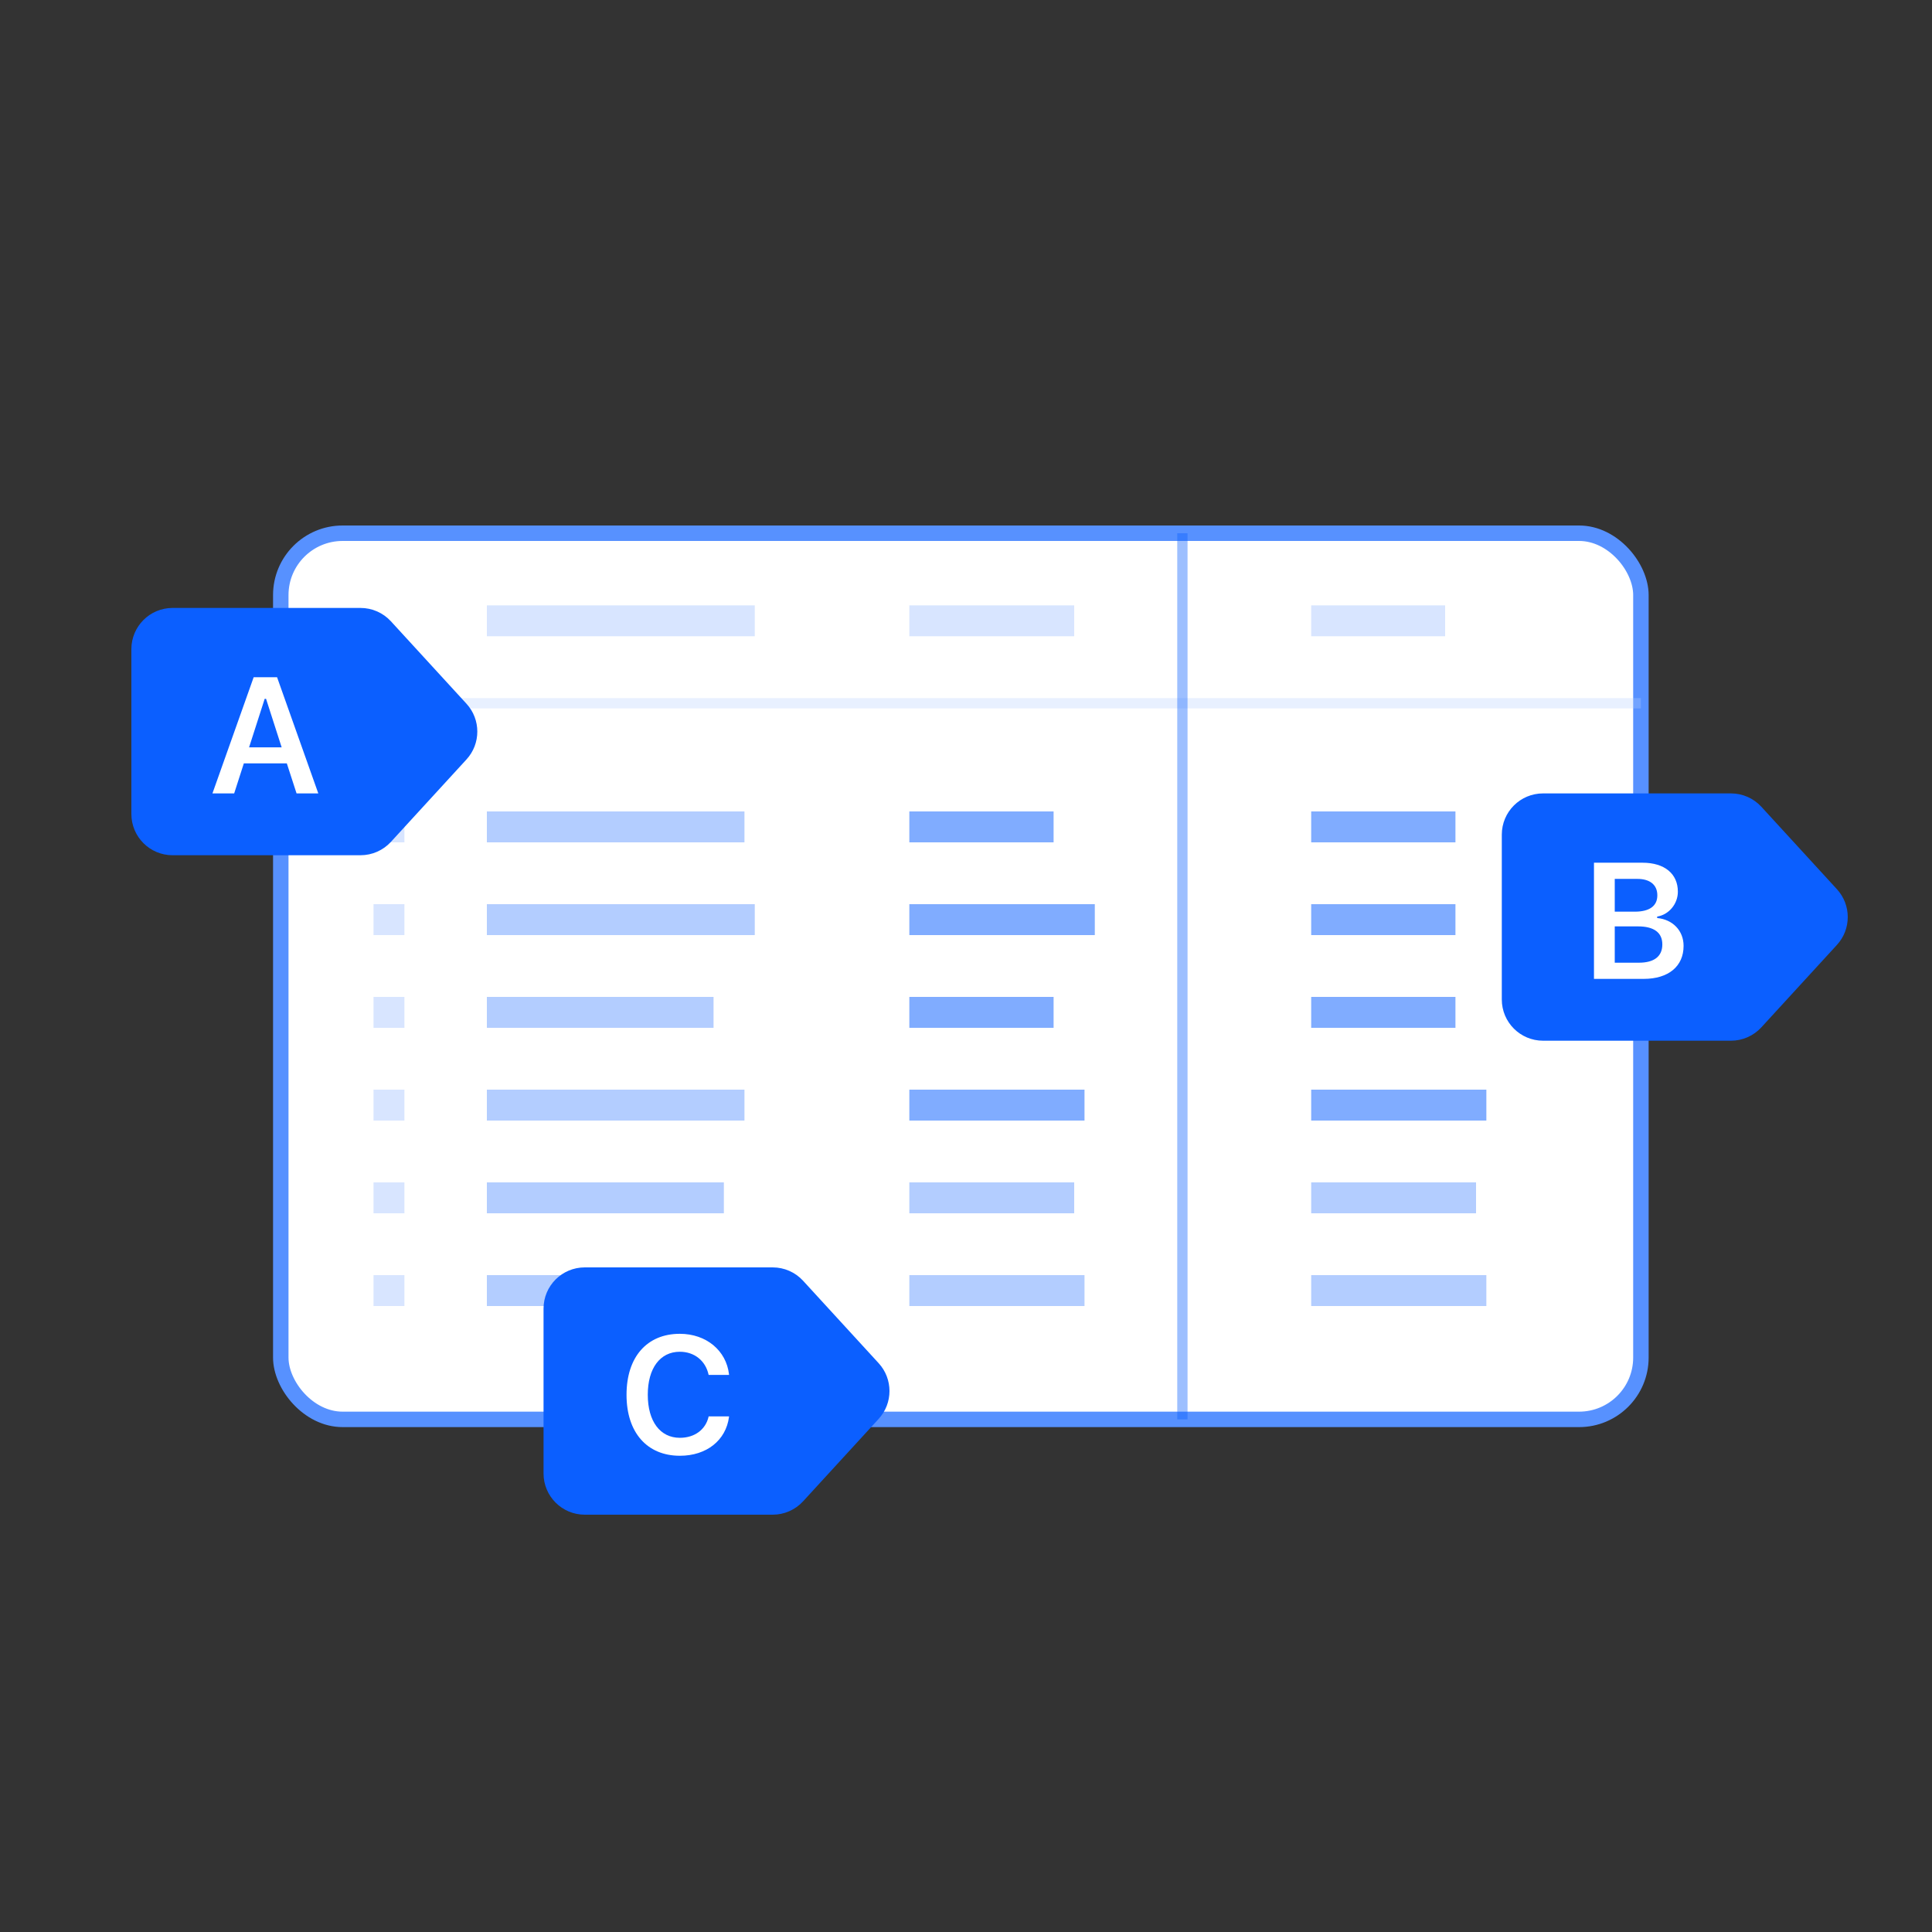 <svg fill="none" height="250" viewBox="0 0 250 250" width="250" xmlns="http://www.w3.org/2000/svg">
	<rect x="0" y="0" width="250" height="250" fill="#333333" stroke="none"/>
	<rect fill="white" height="114.667" rx="8" stroke="#5791FF" stroke-width="2" width="176" x="36.333" y="69" />
	<rect fill="#B3CDFF" height="4" width="33.333" x="63" y="105" />
	<rect fill="#80ACFF" height="4" width="18.667" x="117.667" y="105" />
	<rect fill="#80ACFF" height="4" width="18.667" x="169.667" y="105" />
	<rect fill="#B3CDFF" height="4" opacity="0.5" width="4" x="48.333" y="105" />
	<rect fill="#B3CDFF" height="4" opacity="0.5" width="4" x="48.333" y="117" />
	<rect fill="#B3CDFF" height="4" width="34.667" x="63" y="117" />
	<rect fill="#80ACFF" height="4" width="24" x="117.667" y="117" />
	<rect fill="#80ACFF" height="4" width="18.667" x="169.667" y="117" />
	<rect fill="#B3CDFF" height="4" opacity="0.5" width="4" x="48.333" y="129" />
	<rect fill="#B3CDFF" height="4" width="29.333" x="63" y="129" />
	<rect fill="#80ACFF" height="4" width="18.667" x="117.667" y="129" />
	<rect fill="#80ACFF" height="4" width="18.667" x="169.667" y="129" />
	<rect fill="#B3CDFF" height="4" opacity="0.5" width="4" x="48.333" y="141" />
	<rect fill="#B3CDFF" height="4" width="33.333" x="63" y="141" />
	<rect fill="#80ACFF" height="4" width="22.667" x="117.667" y="141" />
	<rect fill="#80ACFF" height="4" width="22.667" x="169.667" y="141" />
	<rect fill="#B3CDFF" height="4" opacity="0.5" width="4" x="48.333" y="153" />
	<rect fill="#B3CDFF" height="4" width="30.667" x="63" y="153" />
	<rect fill="#B3CDFF" height="4" width="21.333" x="117.667" y="153" />
	<rect fill="#B3CDFF" height="4" width="21.333" x="169.667" y="153" />
	<rect fill="#B3CDFF" height="4" opacity="0.5" width="4" x="48.333" y="165" />
	<rect fill="#B3CDFF" height="4" width="33.333" x="63" y="165" />
	<rect fill="#B3CDFF" height="4" width="22.667" x="117.667" y="165" />
	<rect fill="#B3CDFF" height="4" width="22.667" x="169.667" y="165" />
	<rect fill="#B3CDFF" height="4" opacity="0.5" width="34.667" x="63" y="78.333" />
	<rect fill="#B3CDFF" height="4" opacity="0.5" width="21.333" x="117.667" y="78.333" />
	<rect fill="#B3CDFF" height="4" opacity="0.5" width="17.333" x="169.667" y="78.333" />
	<rect fill="#B3CDFF" height="1.333" opacity="0.3" width="176" x="36.333" y="90.334" />
	<rect fill="#0B5FFF" height="1.333" opacity="0.4" transform="rotate(90 153.667 69)" width="114.667" x="153.667" y="69" />
	<path d="M17 84C17 81.055 19.388 78.667 22.333 78.667H46.654C48.149 78.667 49.575 79.294 50.585 80.397L60.363 91.063C62.232 93.102 62.232 96.232 60.363 98.271L50.585 108.938C49.575 110.04 48.149 110.667 46.654 110.667H22.333C19.388 110.667 17 108.279 17 105.334V84Z" fill="#0B5FFF" />
	<path d="M27.49 102.667L32.823 87.636H35.854L41.188 102.667H38.375L37.115 98.782H31.552L30.302 102.667H27.49ZM34.25 90.427L32.229 96.709H36.448L34.427 90.427H34.25Z" fill="white" />
	<path d="M70.334 169.333C70.334 166.388 72.721 164 75.667 164H99.987C101.482 164 102.909 164.627 103.919 165.729L113.697 176.396C115.566 178.435 115.566 181.565 113.697 183.604L103.919 194.27C102.909 195.372 101.482 196 99.987 196H75.667C72.721 196 70.334 193.612 70.334 190.667V169.333Z" fill="#0B5FFF" />
	<path d="M87.979 188.375C83.719 188.375 81.073 185.354 81.073 180.5V180.479C81.073 175.604 83.708 172.594 87.969 172.594C91.385 172.594 93.979 174.76 94.333 177.833V177.916H91.698L91.688 177.875C91.302 176.094 89.865 174.916 87.969 174.916C85.417 174.916 83.823 177.052 83.823 180.469V180.489C83.823 183.916 85.417 186.052 87.979 186.052C89.885 186.052 91.302 184.989 91.688 183.333L91.698 183.281H94.333V183.354C93.938 186.364 91.448 188.375 87.979 188.375Z" fill="white" />
	<path d="M194.333 108C194.333 105.055 196.721 102.667 199.667 102.667H223.987C225.482 102.667 226.909 103.294 227.919 104.396L237.697 115.063C239.566 117.102 239.566 120.232 237.697 122.271L227.919 132.937C226.909 134.039 225.482 134.667 223.987 134.667H199.667C196.721 134.667 194.333 132.279 194.333 129.334V108Z" fill="#0B5FFF" />
	<path d="M206.26 126.667V111.635H212.542C215.396 111.635 217.114 113.073 217.114 115.375V115.396C217.114 116.969 215.948 118.365 214.437 118.604V118.792C216.458 118.979 217.854 120.438 217.854 122.385V122.406C217.854 125.042 215.896 126.667 212.687 126.667H206.26ZM211.885 113.729H208.948V117.969H211.542C213.448 117.969 214.458 117.229 214.458 115.865V115.844C214.458 114.51 213.51 113.729 211.885 113.729ZM211.969 119.875H208.948V124.573H212.073C214.052 124.573 215.104 123.75 215.104 122.219V122.198C215.104 120.677 214.021 119.875 211.969 119.875Z" fill="white" />
</svg>